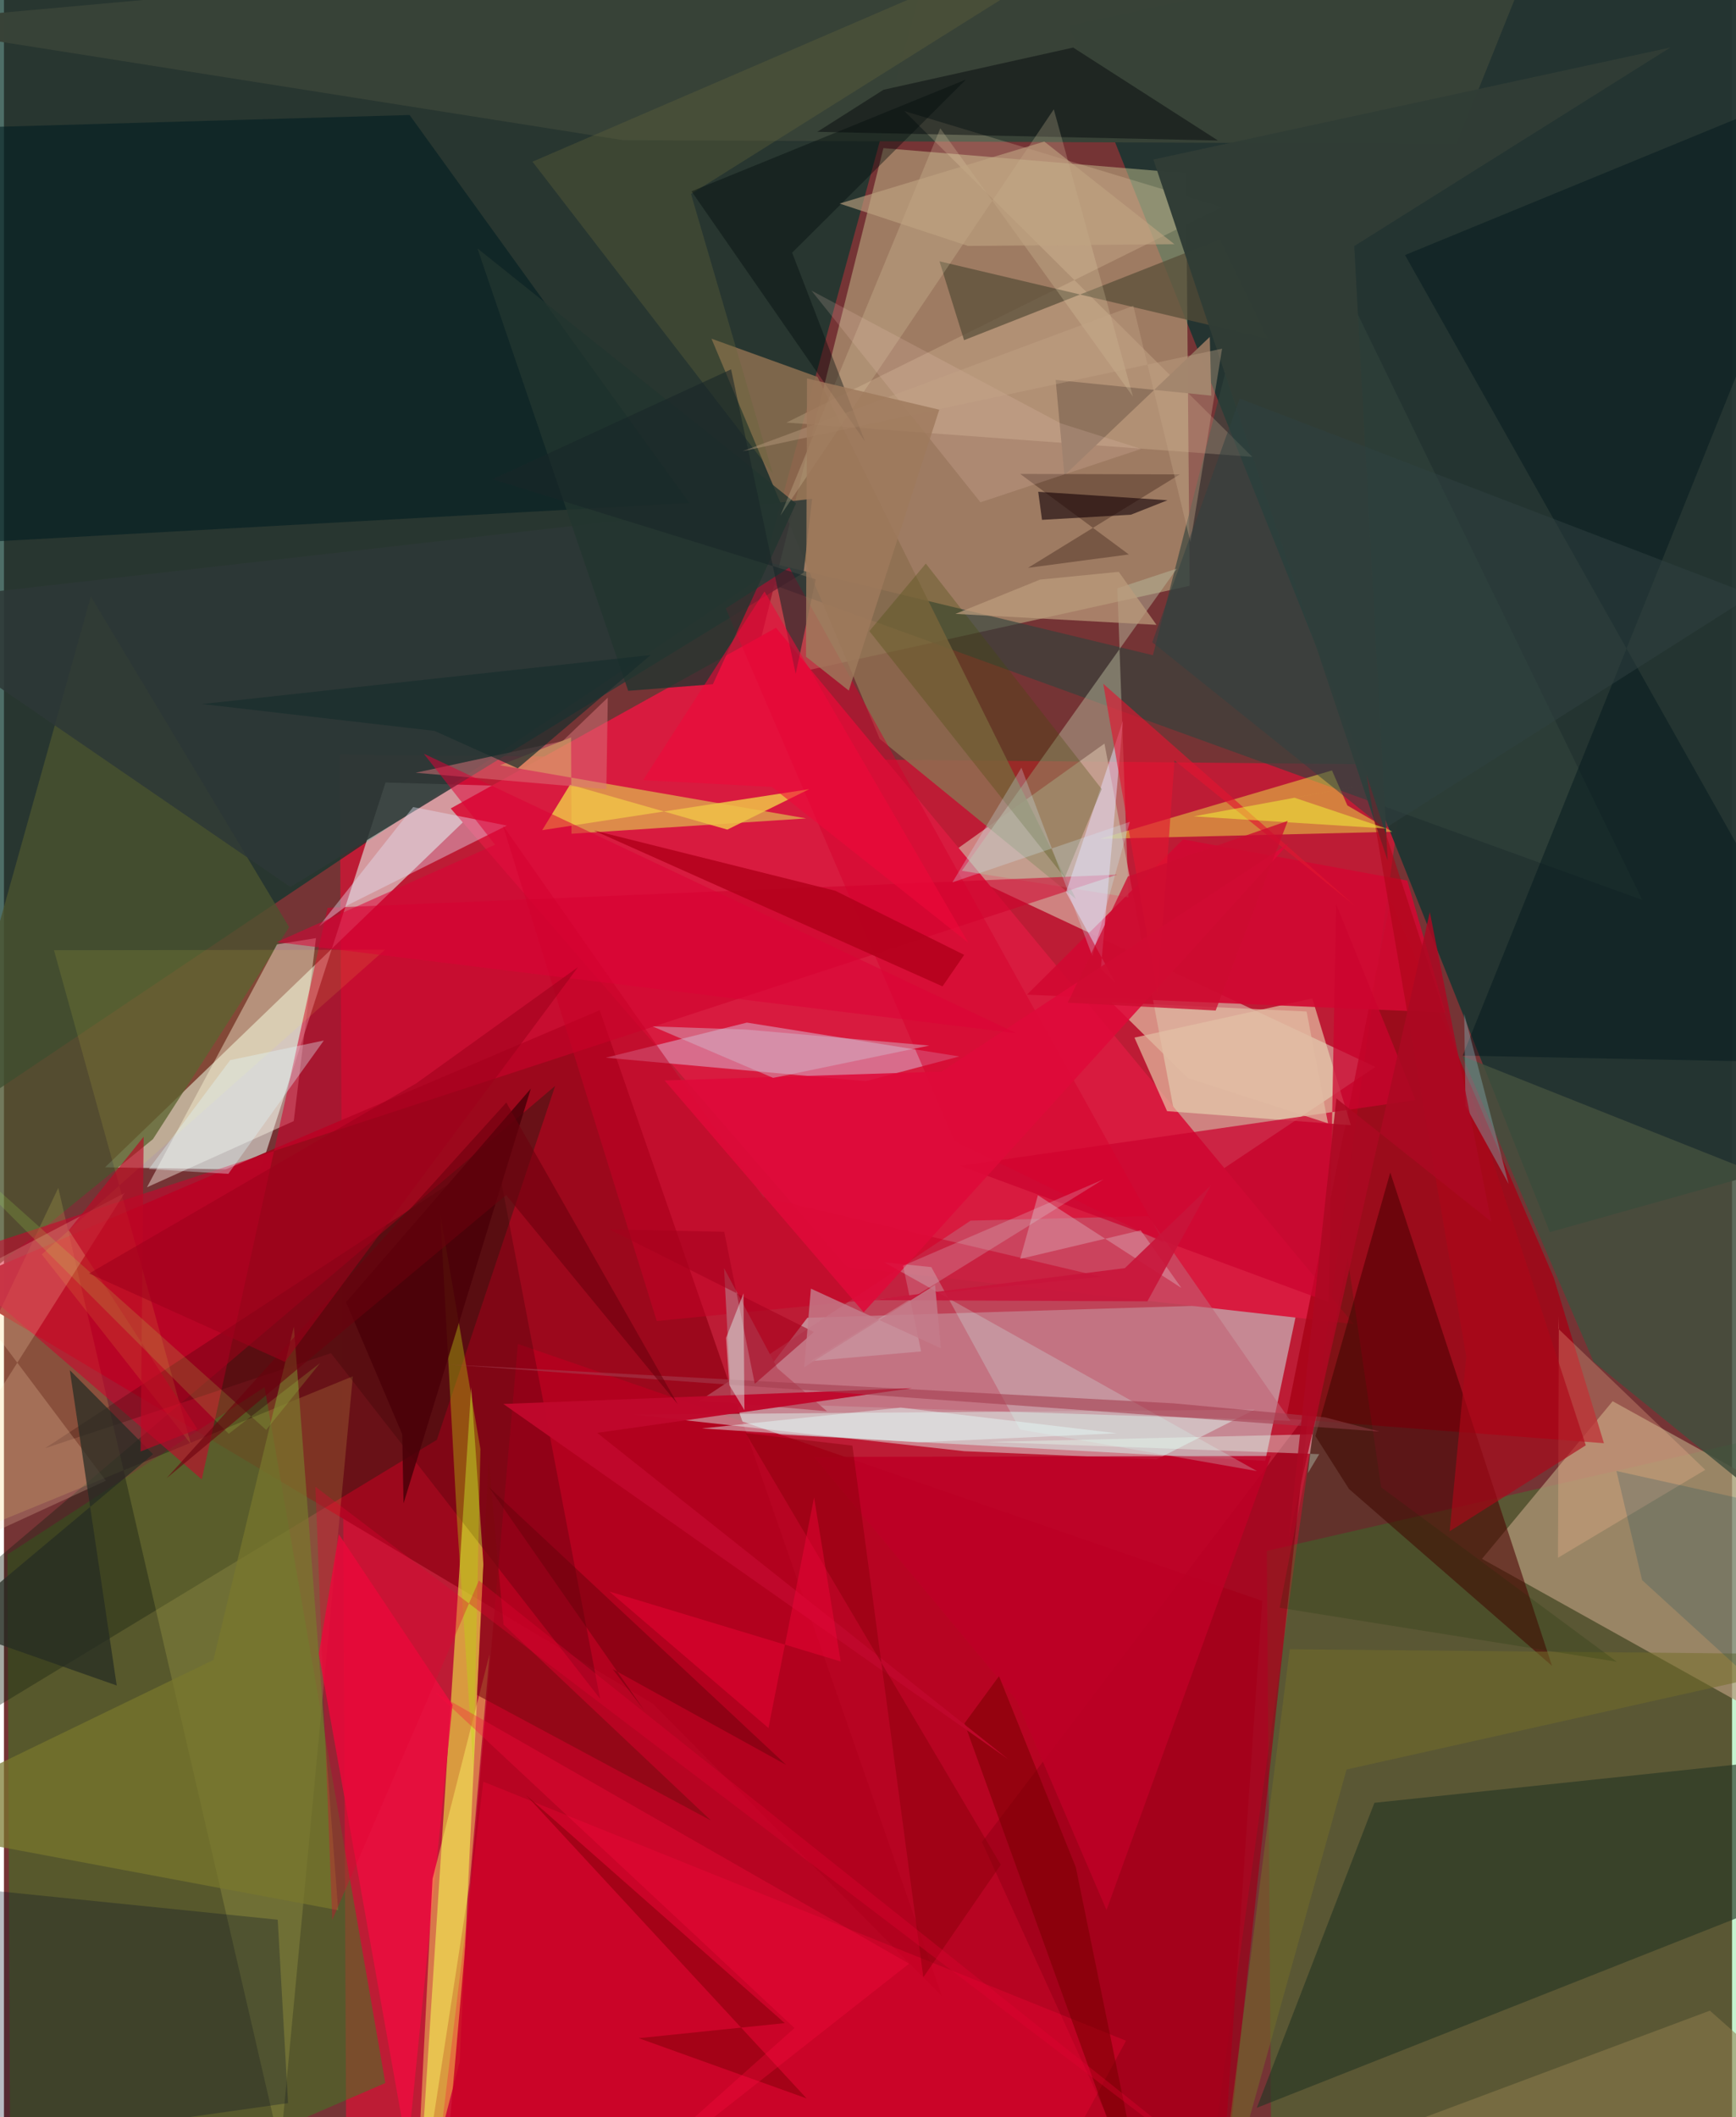 <svg xmlns="http://www.w3.org/2000/svg" width="228" height="278" viewBox="0 0 836 1024"><path fill="#753435" d="M0 0h836v1024H0z"/><path fill="#d41435" fill-opacity=".753" d="M578.374 1086l99.759-716.198-515.68-4.812 3.162 683.068z"/><path fill="#233431" fill-opacity=".98" d="M514.997 12.35L860.003-62 898 553.86l-150.135 42.1z"/><path fill="#0b372e" fill-opacity=".725" d="M-8.303-39.875L459.34-62l-93.348 341.402L-40.93 552.495z"/><path fill="#c9c491" fill-opacity=".49" d="M571.869 83.766l1.746 199.553-212.772 47.063 64.609-258.74z"/><path fill="#cfedeb" fill-opacity=".514" d="M346.721 692.309l263.446 14.249 16.152-76.54-237.662 7.35z"/><path fill="#e2ece4" fill-opacity=".6" d="M124.049 565.838l60.544-187.369 55.733 1.629L48.909 564.585z"/><path fill="#9c091c" fill-opacity=".988" d="M313.98 824.093L-24.652 621.75l312.855-133.146 165.537 476.86z"/><path fill="#d4a095" fill-opacity=".776" d="M573.407 576.299L532.39 359.646l-80.221 57.329 211.301 99.068z"/><path fill="#02cb32" fill-opacity=".231" d="M610.936 750.111L898 684.325V1086l-284.866-36.75z"/><path fill="#3d7b24" fill-opacity=".518" d="M3.184 1086l-1.5-334.125 124.389-80.963 58.42 336.575z"/><path fill="#d81b3f" d="M407.805 612.724l245.217 27.721-279.534-336.79-157.354 87.365z"/><path fill="#b29778" fill-opacity=".718" d="M898 855.965L715.024 753.958l63.214-76.238L898 743.953z"/><path fill="#effb47" fill-opacity=".565" d="M231.946 756.733l-5.884-85.84-26.241 405.554 20.62-79.078z"/><path fill="#a60014" fill-opacity=".773" d="M749.72 617.876L670.883 435.27l-50.644 250.87 153.789 11.894z"/><path fill="#b6001f" fill-opacity=".851" d="M210.508 1086l38.127-435.967 360.072 124.246-20.097 293.549z"/><path fill="#172210" fill-opacity=".38" d="M-55.751 857.236L209.418 696.39l57.237-171.176L-58.027 800.42z"/><path fill="#384237" fill-opacity=".988" d="M702.745 69.62L755.59-62-57.984 11.29 299.55 67.792z"/><path fill="#d89fb9" fill-opacity=".62" d="M359.401 494.596l102.777 16.376-45.25 11.957-125.764-11.359z"/><path fill="#eadab4" fill-opacity=".604" d="M562.686 537.428l88.892 6.794-18.647-61.313-86.026 18.948z"/><path fill="#31423c" fill-opacity=".624" d="M792.593 435.298L287.39 252.138l268.45 64.774 61.87-241.544z"/><path fill="#8e6f50" fill-opacity=".839" d="M393.584 182.311l-51.311-18.508 81.376 193.553 94.918 77.454z"/><path fill="#4b542e" fill-opacity=".78" d="M42.036 288.53L-62 660.072 72.097 550.951l65.857-102.518z"/><path fill="#e2fcf7" fill-opacity=".447" d="M304.819 684.192l159.734 17.705 93.015 3.951 47.453-24.056z"/><path fill="#031d21" fill-opacity=".588" d="M196.232 55.621L331.624 243.27-62 265.042V63.022z"/><path fill="#283724" fill-opacity=".647" d="M662.987 871.951l223.76-23.627L898 904.112l-291.92 115.375z"/><path fill="#fffbeb" fill-opacity=".416" d="M132.094 456.75L69.182 574.246l71.005-32.018 10.762-88.49z"/><path fill="#fff86b" fill-opacity=".145" d="M26.285 574.525L-62 760.282l230.796-94.632-35.106 373.24z"/><path fill="#e2fd55" fill-opacity=".494" d="M274.345 356.66l.199 46.601 113.555-7.43-148.079-25.693z"/><path fill="#4b0000" fill-opacity=".569" d="M748.899 805.706l-98.192-85.525-16.277-25.621 36.225-127.46z"/><path fill="#ece448" fill-opacity=".498" d="M671.655 402.303l-21.75-12.744-7.443-16.928-112.38 33.113z"/><path fill="#424f3d" fill-opacity=".851" d="M769.036 658.693l-63.545-147.888L898 587.317l-52.888 133.139z"/><path fill="#d10932" fill-opacity=".914" d="M570.431 405.987l-75.557 75.103 202.434 8.67-18.422-63.85z"/><path fill="#ed0d3e" fill-opacity=".839" d="M152.334 799.88l9.663-57.814 54.975 82.431-21.702 216.14z"/><path fill="#c06375" fill-opacity=".557" d="M467.656 590.376l85.924-2.202 68.8 99.062-286.448-9.344z"/><path fill="#b8bb9d" fill-opacity=".478" d="M463.389 421.17l80.634 12.86-5.39-149.489 28.754-9.502z"/><path fill="#cf002c" fill-opacity=".549" d="M95.703 715.523L-28.24 608.727l566.75-185.685-381.962 16.024z"/><path fill="#2e3837" fill-opacity=".863" d="M386.854 276.96l-248.29 152.057-199.041-136.548 451.412-51.219z"/><path fill="#00171c" fill-opacity=".455" d="M898 32.853L705.685 510.558 898 514.445l-220.205-391.08z"/><path fill="#ffe8c0" fill-opacity=".196" d="M378.55 204.388l210.595-104.23-153.585-46.45L603.89 220.95z"/><path fill="#000e26" fill-opacity=".278" d="M137.432 1017.21L-62 1045.419V908.697l194.44 19.796z"/><path fill="#9b0119" fill-opacity=".702" d="M631.145 682.834l-158.012 208.07 77.364 169.51 40.5-7.886z"/><path fill="#291717" fill-opacity=".729" d="M502.185 251.431l-1.837-13.577 62.528 4.098-17.696 6.998z"/><path fill="#cb032e" fill-opacity=".737" d="M462.566 563.85l178.27 65.862 3.638-192.423 38.408 94.788z"/><path fill="#2c0000" fill-opacity=".243" d="M237.97 557.784l50.411 263.821-130.17-167.119L19.928 700.44z"/><path fill="#000307" fill-opacity=".443" d="M517.255 23.006l70.043 44.949L393.5 63.749l32.027-20.34z"/><path fill="#ff0638" fill-opacity=".271" d="M231.877 861.73l310.947 125.295L489.239 1086l-279.131-43.408z"/><path fill="#ffdbb8" fill-opacity=".227" d="M-23.15 619.627l72.444 96.545L-62 767.312 58.407 576.989z"/><path fill="#e8defe" fill-opacity=".494" d="M537.744 475.407l-23.935-43.886 27.518-82.901-10.69 120.042z"/><path fill="#564d37" fill-opacity=".71" d="M464.473 164.533l-11.882-38.141 158.745 37.475-23.012-48.09z"/><path fill="#fffd6a" fill-opacity=".404" d="M198.337 1086l9.002-177.281 27.561-108.59-9.631 110.844z"/><path fill="#78772d" fill-opacity=".706" d="M161.693 923.903L-62 881.99l163.337-79.134 38.909-161.275z"/><path fill="#d7002e" fill-opacity=".49" d="M349.174 294.27l110.78 257.728 101.25 49.182-181.302-326.692z"/><path fill="#ffbf94" fill-opacity=".271" d="M752.22 636.658l-.254 6.025 71.08 68.223-71.247 42.53z"/><path fill="#e4e5f6" fill-opacity=".404" d="M166.29 437.794l76.94-38.495-45.264-8.963-45.636 57.783z"/><path fill="#464c0a" fill-opacity=".298" d="M513.191 424.494l17.865-42.86-85.087-109.062-27.319 32.673z"/><path fill="#bada0b" fill-opacity=".353" d="M230.5 700.866l-3.356 155.032-7.97-120.591-8.106-148.294z"/><path fill="#c80026" fill-opacity=".502" d="M530.877 617.55l-163.58-38.597-125.923-179.721 74.422 239.715z"/><path fill="#8f735d" fill-opacity=".992" d="M508.781 183.756l75.308 7.604-.753-28.398-70.316 66.95z"/><path fill="#252c23" fill-opacity=".718" d="M72.123 703.347l-99.264 83.175 81.694 28.694L31.85 662.695z"/><path fill="#313d36" fill-opacity=".992" d="M669.427 416.332L556.065 77.17l250.1-54.198-152.942 96.045z"/><path fill="#66673a" fill-opacity=".345" d="M332.377 93.82L580.815-62 255.692 78.203l116.286 150.945z"/><path fill="#ba5365" d="M398.167 682.58l-23.991-20.798-25.817-48.426 3.483 65.165z"/><path fill="#eec047" fill-opacity=".871" d="M273.863 379.505l76.087 21.746 39.58-19.548-129.144 19.818z"/><path fill="#bd0126" fill-opacity=".878" d="M489.863 822.405l43.518 101.417 79.559-219.615-221.088.46z"/><path fill="#22352f" fill-opacity=".8" d="M301.989 334.123l40.975-3.186 40.205-87.458-154.108-123.328z"/><path fill="#d3fff8" fill-opacity=".239" d="M606.175 711.515l-114.636-20.106-42.908-78.551-22.867-2.356z"/><path fill="#e8d7b0" fill-opacity=".231" d="M375.637 249.385L507.882 52.871l38.3 138.967-93.207-129.763z"/><path fill="#8d7b4c" fill-opacity=".545" d="M521.6 1086l303.686-113.524 72.714 64.37-110.64-6.908z"/><path fill="#ad0718" fill-opacity=".631" d="M765.244 699.047l-65.854 41.58 8.039-84.43-48.248-281.39z"/><path fill="#e21631" fill-opacity=".627" d="M566.28 367.794l87.394 70.41-121.878-107.496 26.29 150.579z"/><path fill="#e1bca2" fill-opacity=".714" d="M535.655 484.755l37.056 36.635 67.826 21.924-10.363-54.073z"/><path fill="#020b0b" fill-opacity=".4" d="M332.63 92.525L465.4 38.47l-84.096 83.76 35.205 91.24z"/><path fill="#d9737a" fill-opacity=".506" d="M270.259 358.425l-71.087 15.324 92.255 7.945.695-44.28z"/><path fill="#fffa4d" fill-opacity=".102" d="M184.322 459.366l-160.113.224 66.216 238.824-72.14-91.714z"/><path fill="#b2001b" fill-opacity=".839" d="M464.528 461.838l-62.323-31-116.855-29.18 168.7 75.405z"/><path fill="#df0a39" fill-opacity=".878" d="M415.92 634.71l-96.323-112.112 133.916-4.319 167.998-110.345z"/><path fill="#d3b6c9" fill-opacity=".463" d="M358.782 497.944l88.853 7.761-75.53 15.642-58.352-24.915z"/><path fill="#1e0601" fill-opacity=".302" d="M491.631 229.227l77.201.22-73.414 45.189 48.76-6.47z"/><path fill="#7b0001" fill-opacity=".565" d="M481.383 810.693l-16.7 22.829L555.891 1086 518.55 903.165z"/><path fill="#da9eac" fill-opacity=".502" d="M491.603 608.889l8.59-30.79 69.414 44.833-19.698-27.87z"/><path fill="#c0082c" fill-opacity=".969" d="M439.343 671.4L286.97 693.02l198.9 157.874-244.264-171.847z"/><path fill="#bc9c7c" fill-opacity=".718" d="M539.303 276.574l18.26 25.646-97.258-5.307 40.949-16.59z"/><path fill="#7d090f" fill-opacity=".6" d="M342.063 880.543l-100.38-94.776-7.238-80.743-5.616 114.754z"/><path fill="#ddf9f7" fill-opacity=".2" d="M434.966 612.199l8.729 41.442-53.54 4.694 141.806-87.948z"/><path fill="#840008" fill-opacity=".537" d="M377.718 978.508l-70.643 7.288 81.22 29.136-135.76-146.748z"/><path fill="#4a0009" fill-opacity=".855" d="M165.505 629.814l89.394-103.29-61.585 200.606-.659-33.463z"/><path fill="#726e28" fill-opacity=".525" d="M622.035 797.693L585.397 1086l64.109-230.148L898 800.287z"/><path fill="#05435c" fill-opacity=".196" d="M841.276 808.74L898 737.632l-117.91-26.148 12.394 52.758z"/><path fill="#182728" fill-opacity=".584" d="M236.357 231.78l156.336 48.437-9.675 45.693-31.257-147.27z"/><path fill="#e6faf8" fill-opacity=".447" d="M538.41 693.224l-96.195 4.393-104.564-6.726 96.177-10.093z"/><path fill="#e2faff" fill-opacity=".345" d="M70.088 565.434l38.464 2.323 46.196-64.495-45.315 9.486z"/><path fill="#be0725" fill-opacity=".643" d="M93.598 691.236l-62.21-96.22 36.19-45.212-1.47 152.216z"/><path fill="#f4cfc3" fill-opacity=".173" d="M511.156 204.74l38.96 12.386-77.715 25.821-81.753-102.377z"/><path fill="#e6fef0" fill-opacity=".392" d="M636.304 703.328l-5.499 9.166 2.244-18.797-156.686 3.73z"/><path fill="#7ea6ac" fill-opacity=".443" d="M721.894 561.62l-14.82-26.731-.65-44.624 21.515 82.39z"/><path fill="#dd0036" fill-opacity=".525" d="M131.918 455.67L237.6 408.574l-34.506-44.036 286.723 135.211z"/><path fill="#c4a489" fill-opacity=".384" d="M589.302 168.63l-15.31 93.61-27.652-114.316-189.007 70.31z"/><path fill="#2f4040" fill-opacity=".514" d="M667.892 400.785l177.925-112.967-247.999-95.034-42.286 117.865z"/><path fill="#a43d4e" fill-opacity=".58" d="M665.339 692.369l-26.287-6.858-73.259-6.767-350.163-18.781z"/><path fill="#840008" fill-opacity=".427" d="M358.842 693.183l123.383 208.73-37.457 54.403-34.321-257.13z"/><path fill="#182e2c" fill-opacity=".69" d="M95.934 340.524l112.39 12.99 40.216 18.114 64.35-54.83z"/><path fill="#9e7a5c" fill-opacity=".816" d="M452.478 198.154l-63.98-15.128-.496 134.581 20.704 16.407z"/><path fill="#c8153a" fill-opacity=".898" d="M542.254 613.36l-123.082 15.47 134.002.563 30.704-56.08z"/><path fill="#e40133" fill-opacity=".325" d="M150.675 719.071l8.17 209.534 70.914-164.147L633.354 1086z"/><path fill="#102c00" fill-opacity=".188" d="M650.039 608.362l-32.879 169.27 163.079 26.096-114.002-84.36z"/><path fill="#610109" fill-opacity=".427" d="M294.457 807.273l83.921 46.32L234.542 719.2l75.337 108.209z"/><path fill="#adfb50" fill-opacity=".165" d="M152.98 659.229l-44.238 34.233L-62 522.595l188.853 168.998z"/><path fill="#f6033a" fill-opacity=".424" d="M391.91 724.252l12.865 79.35-111.92-33.853 76.986 66.034z"/><path fill="#f0f439" fill-opacity=".525" d="M624.288 385.83l35.496-6.54-84.192 15.552 93.216 5.891z"/><path fill="#fc0a40" fill-opacity=".31" d="M437.86 949.756L264.715 1086l117.723-105.11L208.827 818.7z"/><path fill="#a5001c" fill-opacity=".541" d="M292.9 594.609l98.925 49.648L363.22 669.3l-14.76-73.517z"/><path fill="#ab0922" fill-opacity=".851" d="M644.591 531.274l74.946 59.616-29.75-149.724-68.183 302.404z"/><path fill="#e4fdf5" fill-opacity=".427" d="M349.344 647.091l8.417-21.545.46 56.48L350.954 670z"/><path fill="#d3f2ff" fill-opacity=".259" d="M526.544 462.433l-34.325-91.128-33.392 55.452 85.863-29.269z"/><path fill="#6b000d" fill-opacity=".584" d="M243.024 533.239L78.67 714.976l164.26-136.958 83.013 101.132z"/><path fill="#c57c8b" fill-opacity=".824" d="M390.38 623.27l-3.242 38.012 63.313-39.797 2.823 30.637z"/><path fill="#ef073a" fill-opacity=".573" d="M371.426 380.587l95.072 75.367-98.565-169.887-58.727 91.25z"/><path fill="#9e001b" fill-opacity=".565" d="M277.682 467.788l-78.205 56.18-158.298 91.978 94.757 42.755z"/><path fill="#cc0c30" fill-opacity=".773" d="M543.697 423.952l-29.058 60.996 71.547 3.812 34.884-91.731z"/><path fill="#bfa382" fill-opacity=".612" d="M566.207 118.101l-99.847.849-62.104-20.5 99.036-29.983z"/></svg>